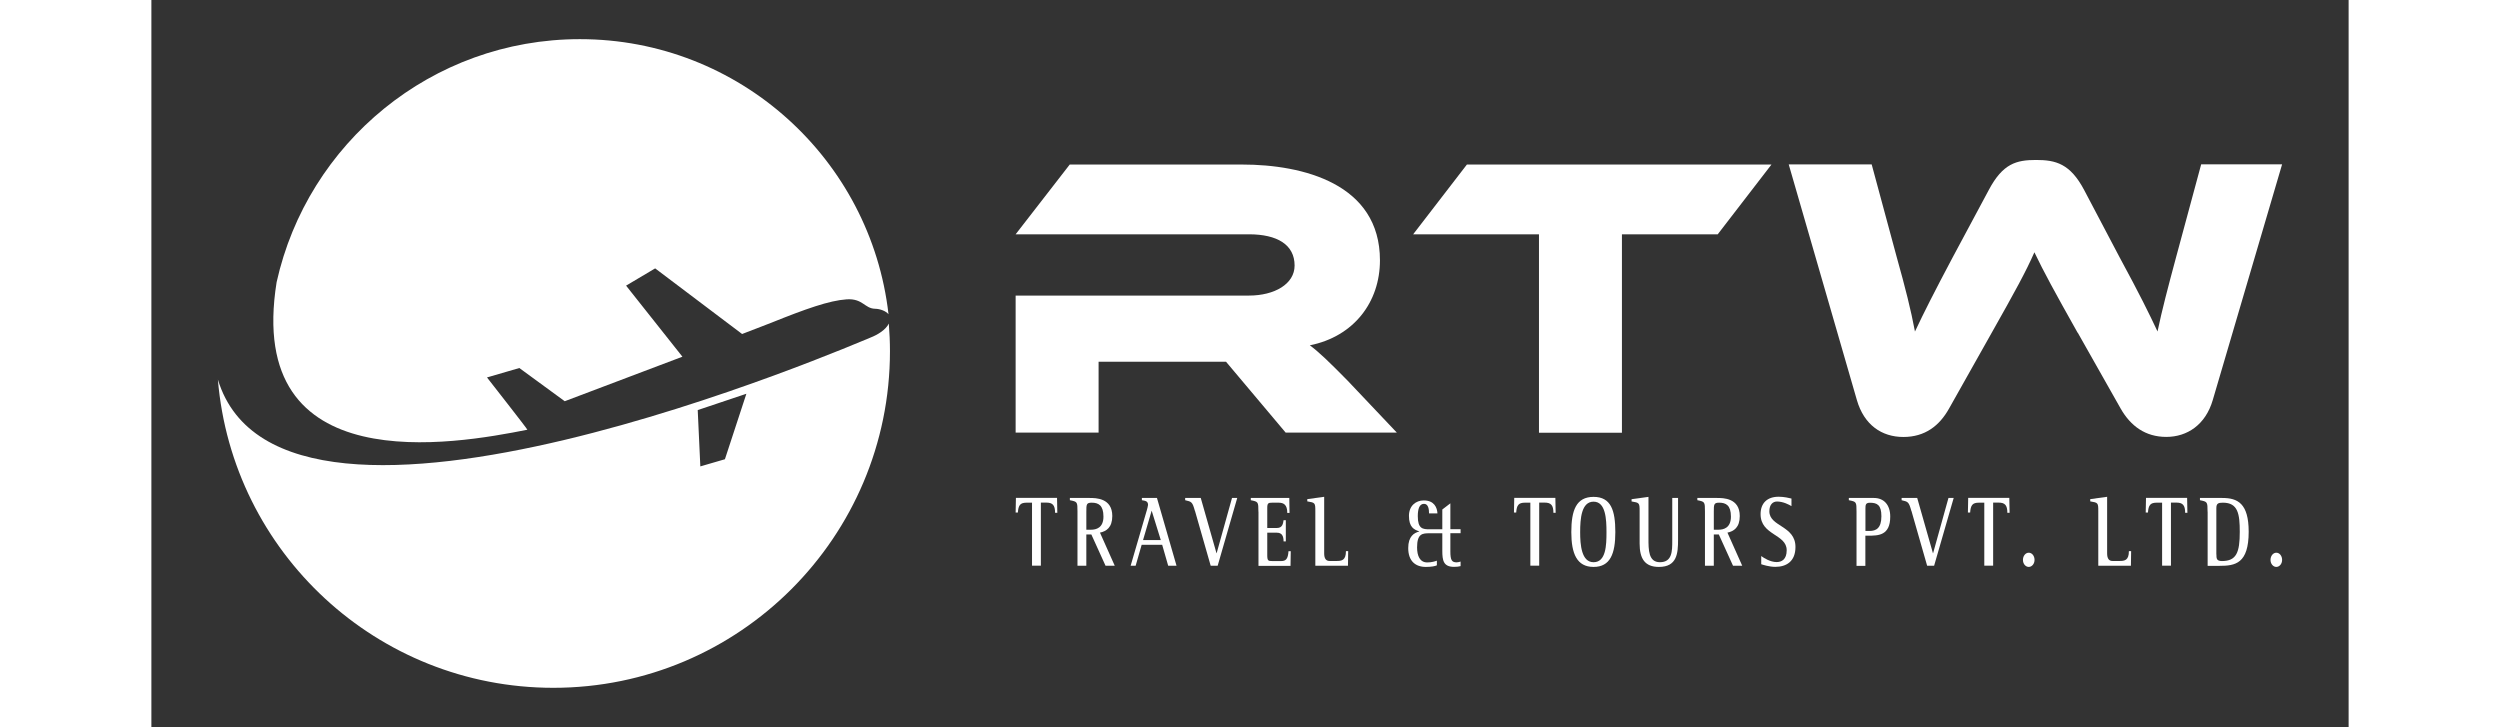 <?xml version="1.0" encoding="UTF-8"?>
<svg id="Layer_1" width="196" height="57" xmlns="http://www.w3.org/2000/svg" version="1.1" viewBox="0 0 303 100.26">
  <rect x="0" y="0" width="303" height="100.26" fill="#333333" stroke="none"/>
  <!-- Generator: Adobe Illustrator 29.4.0, SVG Export Plug-In . SVG Version: 2.1.0 Build 152)  -->
  <defs>
    <style>
      .st0 {
        fill: #fff;
      }
    </style>
  </defs>
  <g>
    <g>
      <path class="st0" d="M121.45,69.32h-.76c-.88,0-1.13.35-1.2,1.36h-.31l.04-2.02h5.67l.04,2.06h-.31c0-1.07-.35-1.41-1.21-1.41h-.75v8.7h-1.22v-8.7h0Z"/>
      <path class="st0" d="M127.71,70.56c0-1.37-.02-1.37-1.05-1.58v-.31h2.73c.83,0,3.12,0,3.12,2.49,0,1.58-.82,2.11-1.7,2.29l2.04,4.57h-1.27l-1.96-4.32h-.69v4.32h-1.22v-7.47h0ZM128.93,73.05h.63c.72,0,1.73-.25,1.73-1.81s-.69-1.92-1.62-1.92c-.74,0-.74.25-.74,1.25v2.47h0Z"/>
      <path class="st0" d="M137.25,70.45c.07-.24.19-.72.19-.82,0-.55-.41-.57-.85-.65v-.31h2.08l2.7,9.35h-1.15l-.83-2.89h-2.83l-.83,2.89h-.69l2.21-7.58h0ZM136.75,74.48h2.45l-1.26-4.06-1.19,4.06h0Z"/>
      <path class="st0" d="M143.9,70.45c-.35-1.26-.45-1.26-1.34-1.47v-.31h2.15l2.17,7.62h.02l2.12-7.62h.72l-2.7,9.35h-.96l-2.17-7.58h0Z"/>
      <path class="st0" d="M152.66,70.56c0-1.37-.03-1.37-1.05-1.58v-.31h5.31l.03,2.06h-.31c0-1.11-.47-1.41-1.2-1.41h-.86c-.55,0-.7.06-.7.72v2.77h1.34c.76,0,.84-.61.91-1.07h.31v2.92h-.31c0-.75-.24-1.2-.91-1.2h-1.34v3.1c0,.78.14.81.7.81h1.23c.63,0,.93-.28,1-1.36h.31l-.03,2.02h-4.42v-7.47h0Z"/>
      <path class="st0" d="M160.51,70.5c0-1.17-.03-1.18-1.11-1.36v-.31l2.33-.32v7.81c0,.7.25,1.04.74,1.04h.95c.7,0,1.31-.06,1.31-1.36h.31l-.03,2.02h-4.5v-7.52h0Z"/>
      <path class="st0" d="M177.27,77.96c-.23.11-.74.22-1.52.22-1.45,0-2.43-.82-2.43-2.6,0-1.63.81-2.1,1.51-2.28v-.03c-.7-.22-1.41-.57-1.41-2.13,0-1.39.95-2.13,2.04-2.13,1.45,0,1.85.99,1.89,1.79h-1.16c0-.53-.08-1.32-.69-1.32-.64,0-.86.7-.86,1.7,0,1.74.68,1.81,1.61,1.81h1.77v-2.73l1.11-.85v3.57h1.41v.55h-1.41v2.49c0,1.24.2,1.53.88,1.53.18,0,.42-.07.53-.11v.63c-.24.07-.54.1-.9.1-1.47,0-1.62-.88-1.62-2.23v-2.4h-1.77c-.96,0-1.71.03-1.71,1.95,0,1.15.38,2.07,1.4,2.07.61,0,1.07-.15,1.33-.24v.63h0Z"/>
      <path class="st0" d="M190.17,69.32h-.76c-.88,0-1.13.35-1.2,1.36h-.31l.04-2.02h5.67l.04,2.06h-.31c0-1.07-.35-1.41-1.21-1.41h-.75v8.7h-1.22v-8.7h0Z"/>
      <path class="st0" d="M195.81,73.38c0-2.99.66-4.86,3.07-4.86s3,1.88,3,4.86-.7,4.8-3,4.8-3.07-1.82-3.07-4.8ZM198.88,77.53c1.72,0,1.78-2.36,1.78-4.14s-.1-4.21-1.78-4.21-1.85,2.34-1.85,4.21c0,1.72.17,4.14,1.85,4.14Z"/>
      <path class="st0" d="M210.53,74.43c0,1.86-.13,3.75-2.64,3.75-1.95,0-2.66-1.15-2.66-3.22v-4.45c0-1.17-.03-1.18-1.11-1.36v-.31l2.33-.32v5.74c0,1.58,0,3.27,1.58,3.27,1.7,0,1.7-1.54,1.7-2.95v-5.91h.8v5.75h0Z"/>
      <path class="st0" d="M214.24,70.56c0-1.37-.02-1.37-1.05-1.58v-.31h2.73c.83,0,3.12,0,3.12,2.49,0,1.58-.82,2.11-1.7,2.29l2.04,4.57h-1.27l-1.96-4.32h-.69v4.32h-1.22v-7.47h0ZM215.46,73.05h.63c.72,0,1.73-.25,1.73-1.81s-.69-1.92-1.62-1.92c-.74,0-.74.25-.74,1.25v2.47h0Z"/>
      <path class="st0" d="M226.16,69.79c-.3-.18-1.12-.63-1.98-.63-.59,0-1.06.43-1.06,1.35,0,2.14,3.6,1.95,3.6,4.92,0,1.99-1.25,2.74-2.78,2.74-.85,0-1.71-.29-1.94-.36v-1.13c.34.25,1.23.83,2.12.83.7,0,1.39-.36,1.39-1.63,0-2.25-3.6-2.04-3.6-4.98,0-1.53.93-2.4,2.49-2.4.76,0,1.48.18,1.77.25v1.03h0Z"/>
      <path class="st0" d="M235.14,70.56c0-1.37-.02-1.37-1.06-1.58v-.31h3.46c1.36,0,2.25.93,2.25,2.57,0,2.63-1.66,2.63-3.04,2.63h-.39v4.16h-1.22v-7.47h0ZM236.36,73.22h.58c.88,0,1.63-.36,1.63-2.03,0-1.56-.59-1.86-1.57-1.86-.6,0-.63.27-.63.83v3.06h0Z"/>
      <path class="st0" d="M242.7,70.45c-.35-1.26-.45-1.26-1.34-1.47v-.31h2.15l2.17,7.62h.02l2.12-7.62h.72l-2.7,9.35h-.96l-2.17-7.58h0Z"/>
      <path class="st0" d="M252.77,69.32h-.76c-.88,0-1.13.35-1.2,1.36h-.31l.04-2.02h5.67l.04,2.06h-.31c0-1.07-.35-1.41-1.21-1.41h-.75v8.7h-1.22v-8.7h0Z"/>
      <path class="st0" d="M258.09,77.21c0-.54.35-.99.8-.99s.8.44.8.99-.37.97-.8.97-.8-.42-.8-.97Z"/>
      <path class="st0" d="M268.48,70.5c0-1.17-.03-1.18-1.11-1.36v-.31l2.33-.32v7.81c0,.7.25,1.04.74,1.04h.95c.7,0,1.31-.06,1.31-1.36h.31l-.03,2.02h-4.5v-7.52h0Z"/>
      <path class="st0" d="M277.29,69.32h-.76c-.88,0-1.13.35-1.2,1.36h-.31l.04-2.02h5.67l.04,2.06h-.31c0-1.07-.35-1.41-1.21-1.41h-.75v8.7h-1.22v-8.7h0Z"/>
      <path class="st0" d="M283.55,70.56c0-1.37-.03-1.37-1.05-1.58v-.31h3.07c2.11,0,3.65.72,3.65,4.66,0,4.39-1.85,4.7-4.01,4.7h-1.65v-7.47h0ZM284.77,76.45c0,.54,0,.92.76.92,2.02,0,2.46-1.21,2.46-4.02,0-2.46-.23-4.03-2.32-4.03-.64,0-.91.1-.91.75v6.38Z"/>
      <path class="st0" d="M292.23,77.21c0-.54.35-.99.8-.99s.8.44.8.99-.37.97-.8.97-.8-.42-.8-.97Z"/>
    </g>
    <g>
      <path class="st0" d="M171.73,59.66h-15.31l-8.23-9.78h-17.57v9.78h-11.44v-18.9h32.17c3.54,0,6.3-1.6,6.3-4.14,0-2.87-2.38-4.31-6.3-4.31h-32.17l7.46-9.62h23.77c8.4,0,19.01,2.65,19.01,13.21,0,5.75-3.59,10.5-9.67,11.72,1.27.94,2.65,2.27,5.2,4.86l6.8,7.18h0Z"/>
      <path class="st0" d="M223.41,22.69l-7.41,9.62h-13.21v27.36h-11.44v-27.36h-17.35l7.41-9.62h42.01Z"/>
      <path class="st0" d="M265.64,45.9c-3.2-5.69-4.7-8.45-5.97-11.11-1.16,2.65-2.65,5.36-5.86,11.05l-5.91,10.5c-1.33,2.38-3.32,3.92-6.3,3.92s-5.42-1.66-6.41-5.09l-9.4-32.5h11.44l3.48,12.88c1.16,4.14,1.93,7.18,2.49,10.17,1.22-2.6,2.65-5.42,5.2-10.23l4.98-9.29c1.93-3.65,3.81-4.14,6.52-4.14s4.7.5,6.63,4.14l4.92,9.34c2.76,5.09,4.03,7.68,5.2,10.17.61-2.93,1.44-6.08,2.54-10.17l3.48-12.88h11.16l-9.56,32.5c-1,3.43-3.54,5.09-6.41,5.09s-4.92-1.49-6.3-3.92l-5.91-10.45h0Z"/>
    </g>
  </g>
  <g>
    <path class="st0" d="M51.85,59.26c.04-.05-5.57-7.21-5.57-7.21l4.46-1.3,6.26,4.58s8.5-3.21,16.23-6.14l-7.77-9.8,4.01-2.38,11.99,9.05c2-.76,3.45-1.32,3.94-1.52,4.85-1.95,8.05-3.09,10.47-3.26,2.24-.15,2.48,1.27,3.93,1.3.68.01,1.47.3,1.85.75-2.44-21.35-20.56-37.93-42.56-37.93-20.46,0-37.56,14.34-41.82,33.51-4.42,27.54,24.57,22.34,34.58,20.35h0Z"/>
    <path class="st0" d="M101.69,44.62c-.4.85-1.52,1.54-2.52,1.93-1.46.56-81.07,35.15-90,5.79,1.98,23.81,21.94,42.51,46.26,42.51,25.64,0,46.42-20.79,46.42-46.42,0-1.29-.06-2.56-.16-3.81h0ZM75.7,64.32l-.36-7.77,6.71-2.25-2.96,9.03-3.4.99Z"/>
  </g>
</svg>